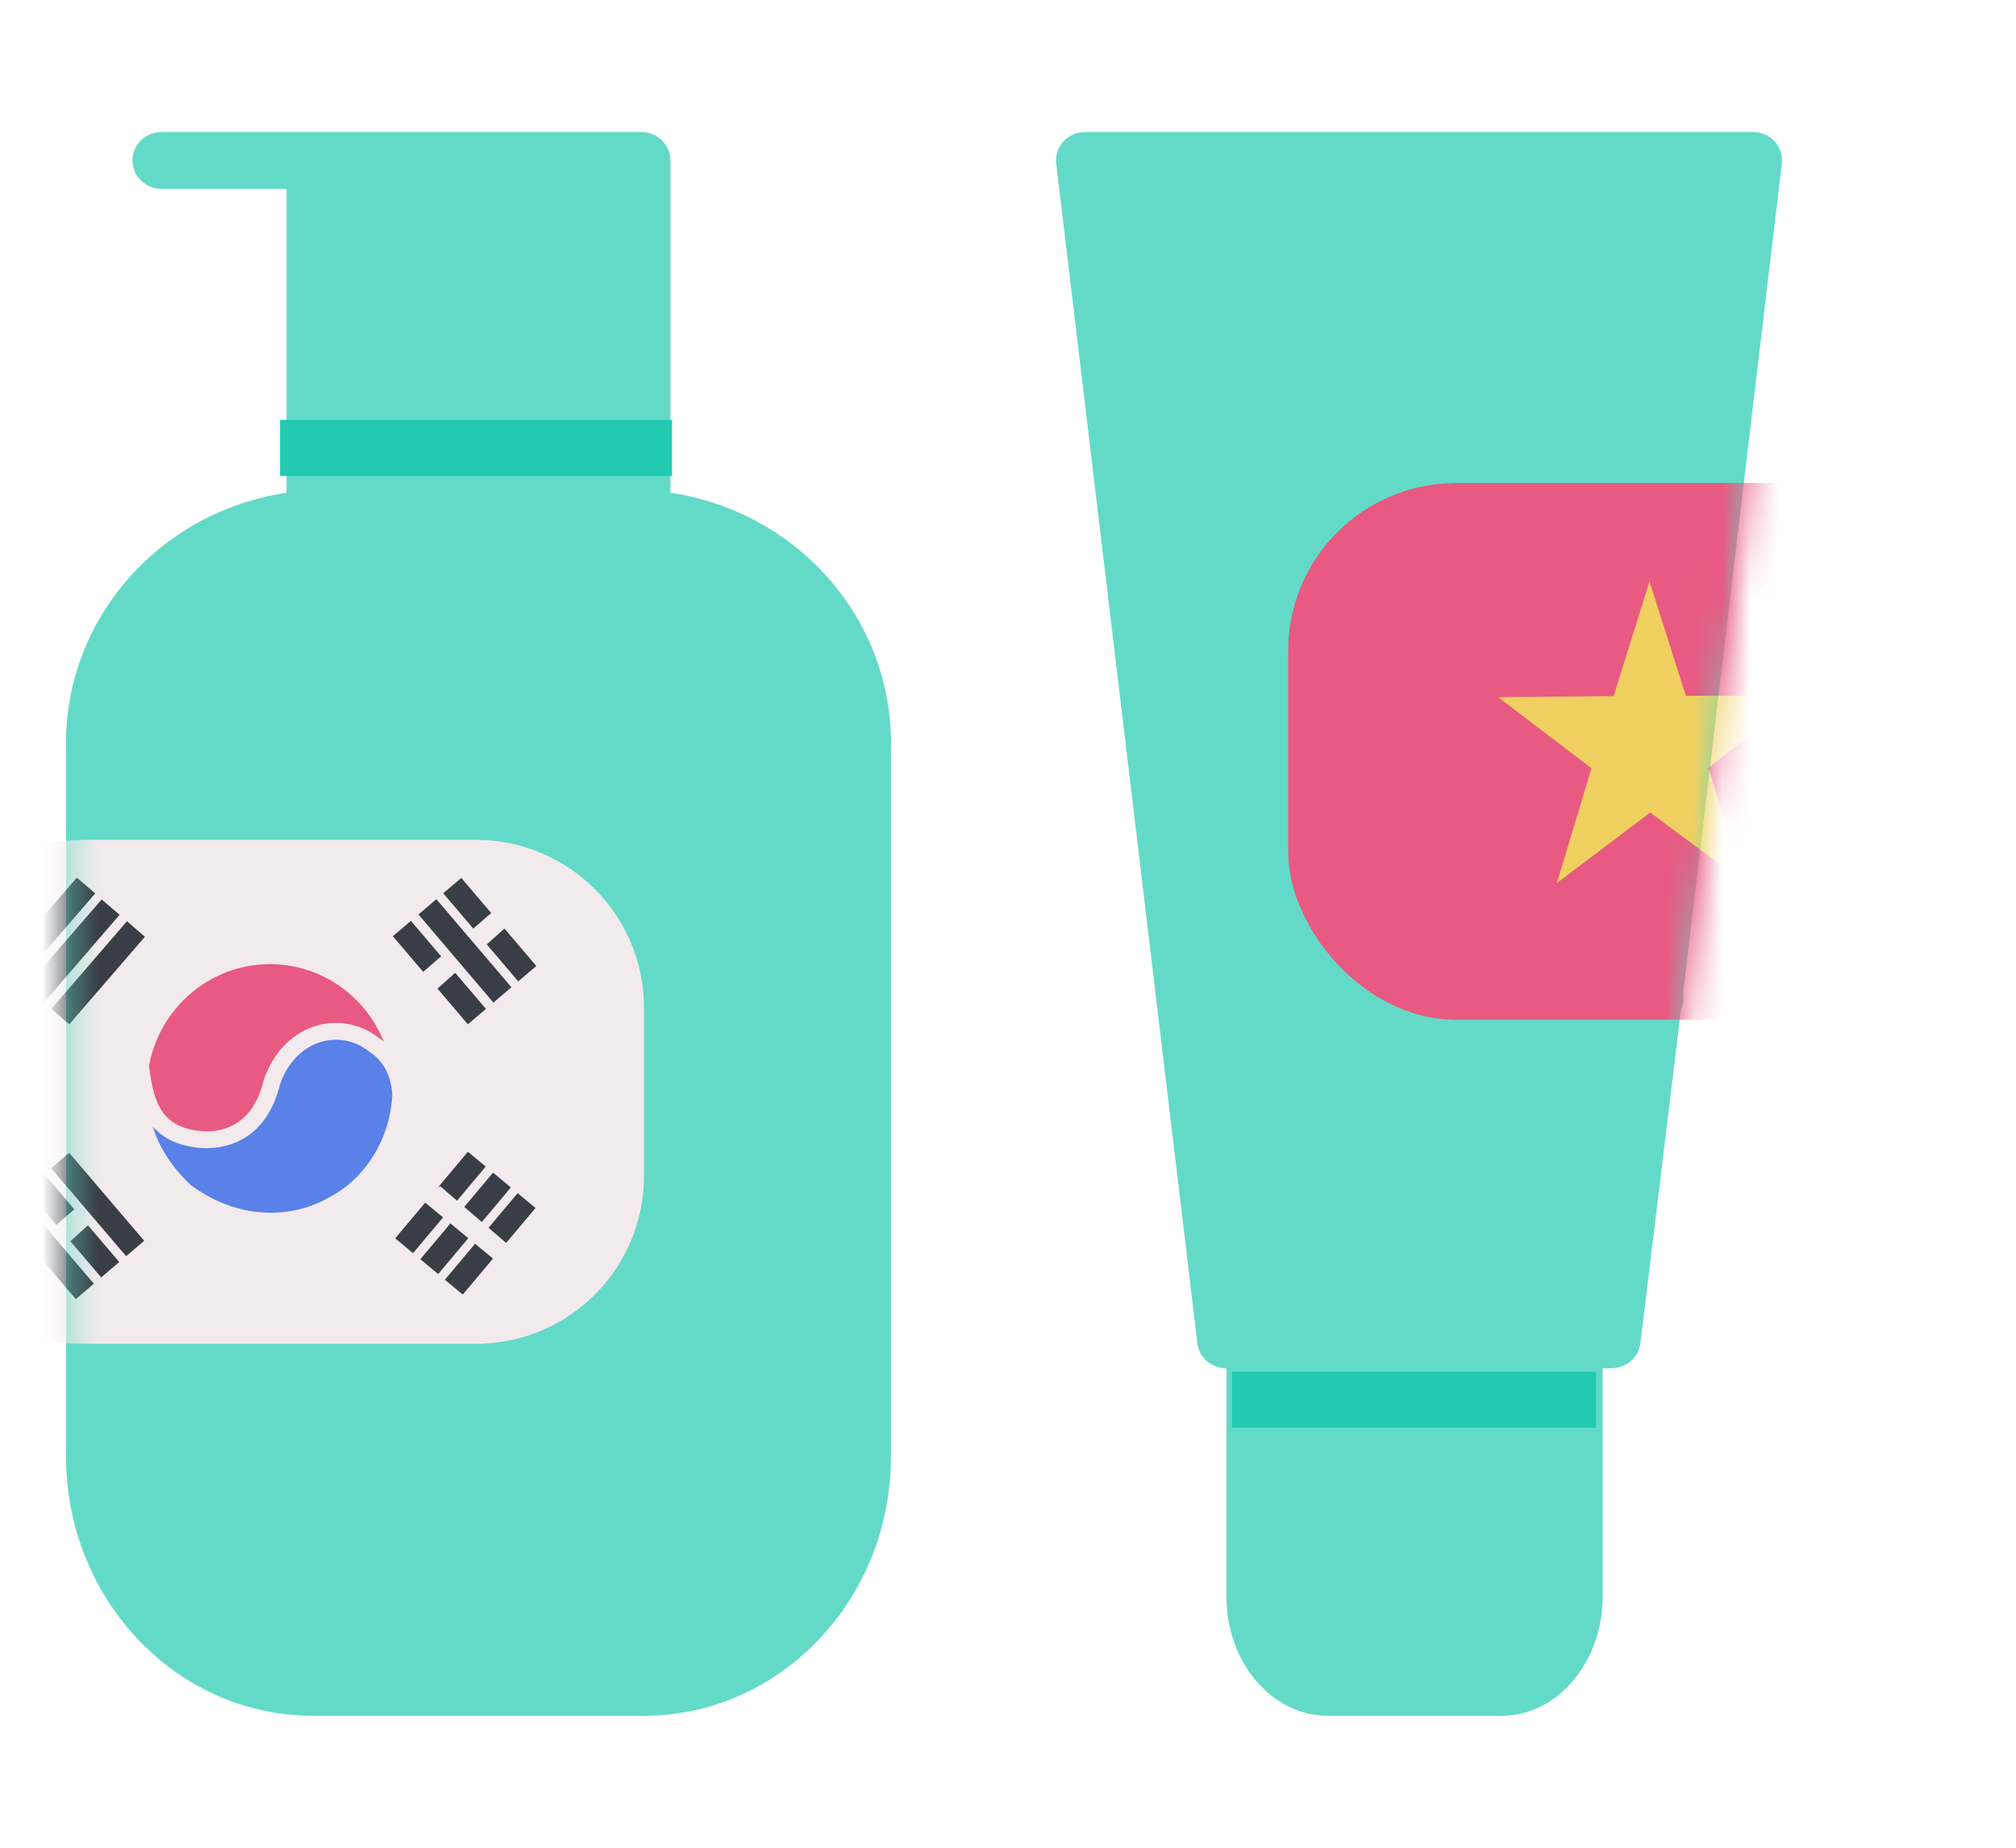 <svg width="72" height="66" viewBox="0 0 72 66" fill="none" xmlns="http://www.w3.org/2000/svg">
    <path d="M23.944 17.601V5.731C23.944 5.462 23.834 5.203 23.639 5.012C23.443 4.822 23.177 4.714 22.9 4.714H5.776C5.499 4.714 5.233 4.822 5.037 5.012C4.841 5.203 4.731 5.462 4.731 5.731C4.731 6.001 4.841 6.26 5.037 6.451C5.233 6.641 5.499 6.749 5.776 6.749H10.234V17.601C8.003 17.934 5.974 19.047 4.525 20.732C3.076 22.417 2.306 24.558 2.36 26.755V52.04C2.36 57.126 6.307 61.286 11.163 61.286H23.005C27.86 61.286 31.818 57.136 31.818 52.04V26.796C31.882 24.592 31.117 22.441 29.668 20.747C28.217 19.054 26.182 17.935 23.944 17.601Z" fill="#63DAC8" />
    <mask id="mask0" mask-type="alpha" maskUnits="userSpaceOnUse" x="2" y="4" width="30" height="58">
        <path d="M23.944 17.601V5.731C23.944 5.462 23.834 5.203 23.639 5.012C23.443 4.822 23.177 4.714 22.9 4.714H5.776C5.499 4.714 5.233 4.822 5.037 5.012C4.841 5.203 4.731 5.462 4.731 5.731C4.731 6.001 4.841 6.26 5.037 6.451C5.233 6.641 5.499 6.749 5.776 6.749H10.234V17.601C8.003 17.934 5.974 19.047 4.525 20.732C3.076 22.417 2.306 24.558 2.36 26.755V52.04C2.36 57.126 6.307 61.286 11.163 61.286H23.005C27.86 61.286 31.818 57.136 31.818 52.04V26.796C31.882 24.592 31.117 22.441 29.668 20.747C28.217 19.054 26.182 17.935 23.944 17.601Z" fill="#63DAC8" />
    </mask>
    <g mask="url(#mask0)">
        <path fill-rule="evenodd" clip-rule="evenodd" d="M23 42C23 45.314 20.314 48 17 48H3C-0.314 48 -3 45.314 -3 42L-3 36C-3 32.686 -0.314 30 3 30H17C20.314 30 23 32.686 23 36V42Z" fill="#F2EAED" />
        <path fill-rule="evenodd" clip-rule="evenodd" d="M14.331 38.883C14.331 41.498 12.232 43.623 9.639 43.623C7.046 43.623 4.95 41.498 4.95 38.883C4.95 36.267 7.049 34.139 9.642 34.139C12.235 34.139 14.331 36.267 14.331 38.883Z" fill="#E85A81" stroke="#F2EAED" stroke-width="0.6" stroke-linecap="round" stroke-linejoin="round" />
        <path fill-rule="evenodd" clip-rule="evenodd" d="M0.045 34.485L2.745 31.362L3.387 31.915L0.685 35.04L0.045 34.485ZM0.93 35.25L3.63 32.128L4.272 32.676L1.57 35.806L0.93 35.25Z" fill="#393E46" />
        <path fill-rule="evenodd" clip-rule="evenodd" d="M0.045 34.485L2.745 31.362L3.387 31.915L0.685 35.04L0.045 34.485Z" fill="#393E46" />
        <path fill-rule="evenodd" clip-rule="evenodd" d="M0.045 34.485L2.745 31.362L3.387 31.915L0.685 35.04L0.045 34.485ZM1.834 36.035L4.534 32.906L5.176 33.461L2.474 36.587L1.834 36.035Z" fill="#393E46" />
        <path fill-rule="evenodd" clip-rule="evenodd" d="M0.045 34.485L2.745 31.362L3.387 31.915L0.685 35.04L0.045 34.485Z" fill="#393E46" />
        <path fill-rule="evenodd" clip-rule="evenodd" d="M0.045 34.485L2.745 31.362L3.387 31.914L0.685 35.04L0.045 34.485ZM16.475 31.359L19.155 34.504L18.509 35.053L15.829 31.908L16.475 31.359ZM14.676 32.893L17.356 36.038L16.71 36.587L14.03 33.442L14.676 32.893Z" fill="#393E46" />
        <path fill-rule="evenodd" clip-rule="evenodd" d="M15.125 34.704L17.657 32.515L18.131 33.064L15.419 35.499L15.119 34.704H15.125Z" fill="#F2EAED" />
        <path fill-rule="evenodd" clip-rule="evenodd" d="M18.245 42.415L15.649 45.509L15.012 44.979L17.609 41.886L18.245 42.415ZM15.584 32.118L18.264 35.263L17.622 35.812L14.945 32.664L15.584 32.118ZM19.126 43.148L16.527 46.242L15.887 45.712L18.487 42.619L19.126 43.148ZM17.347 41.669L14.751 44.763L14.115 44.233L16.711 41.14L17.347 41.669Z" fill="#393E46" />
        <path fill-rule="evenodd" clip-rule="evenodd" d="M5.018 38.047C5.167 39.241 5.383 40.572 7.22 40.707C7.908 40.749 9.248 40.546 9.707 38.666C10.314 36.865 12.129 36.348 13.365 37.323C14.072 37.782 14.266 38.508 14.311 39.057C14.257 40.801 13.249 42.319 11.961 42.997C10.475 43.878 8.422 43.898 6.623 42.561C5.813 41.802 4.679 40.397 5.018 38.047Z" fill="#5A81E8" stroke="#F2EAED" stroke-width="0.6" stroke-linecap="round" stroke-linejoin="round" />
        <path fill-rule="evenodd" clip-rule="evenodd" d="M15.72 42.37L18.258 44.553L17.786 45.102L14.974 42.783L15.716 42.37H15.72Z" fill="#F2EAED" />
        <path fill-rule="evenodd" clip-rule="evenodd" d="M1.579 41.938L4.26 45.079L3.614 45.628L0.934 42.486L1.579 41.938Z" fill="#393E46" />
        <path fill-rule="evenodd" clip-rule="evenodd" d="M1.118 44.524L3.656 42.331L4.13 42.88L1.418 45.318L1.118 44.521V44.524Z" fill="#F2EAED" />
        <path fill-rule="evenodd" clip-rule="evenodd" d="M2.47 41.179L5.15 44.321L4.505 44.87L1.824 41.728L2.47 41.179ZM0.672 42.712L3.352 45.854L2.706 46.403L0.026 43.261L0.672 42.712Z" fill="#393E46" />
    </g>
    <line x1="10" y1="16" x2="24" y2="16" stroke="#21CAB0" stroke-width="2" />
    <path d="M63.379 5.048C63.282 4.944 63.163 4.86 63.031 4.802C62.899 4.745 62.756 4.715 62.611 4.714H38.748C38.604 4.715 38.461 4.745 38.328 4.802C38.196 4.86 38.078 4.944 37.981 5.048C37.883 5.155 37.809 5.28 37.764 5.416C37.72 5.552 37.705 5.696 37.721 5.838L42.764 47.983C42.794 48.23 42.917 48.457 43.108 48.622C43.3 48.786 43.546 48.876 43.801 48.874V57.034C43.801 59.372 45.419 61.286 47.411 61.286H53.636C55.618 61.286 57.237 59.372 57.237 57.034V48.874H57.548C57.803 48.876 58.049 48.786 58.241 48.622C58.432 48.457 58.555 48.23 58.585 47.983L60.038 36.037C60.073 35.981 60.097 35.919 60.111 35.855C60.131 35.727 60.131 35.598 60.111 35.47L63.638 5.828C63.653 5.688 63.637 5.546 63.593 5.411C63.548 5.277 63.475 5.154 63.379 5.048Z" fill="#63DAC8" />
    <g clip-path="url(#clip0)">
        <mask id="mask1" mask-type="alpha" maskUnits="userSpaceOnUse" x="35" y="2" width="30" height="63">
            <path d="M63.767 3.199C63.662 3.086 63.534 2.995 63.39 2.932C63.247 2.87 63.092 2.837 62.935 2.837H37.048C36.891 2.837 36.735 2.87 36.592 2.932C36.448 2.995 36.32 3.086 36.215 3.199C36.108 3.315 36.029 3.451 35.98 3.598C35.931 3.746 35.916 3.902 35.933 4.056L41.403 49.777C41.437 50.045 41.57 50.291 41.777 50.47C41.985 50.648 42.252 50.745 42.529 50.743V59.596C42.529 62.133 44.285 64.208 46.446 64.208H53.199C55.349 64.208 57.104 62.133 57.104 59.596V50.743H57.442C57.719 50.745 57.986 50.648 58.194 50.47C58.401 50.291 58.534 50.045 58.568 49.777L60.143 36.817C60.181 36.757 60.208 36.69 60.222 36.62C60.245 36.481 60.245 36.341 60.222 36.202L64.049 4.045C64.065 3.893 64.048 3.739 64 3.593C63.951 3.448 63.872 3.313 63.767 3.199Z" fill="#63DAC8" />
        </mask>
        <g mask="url(#mask1)">
            <path fill-rule="evenodd" clip-rule="evenodd" d="M44.402 17.25H73.17V36.429H44.402V17.25Z" fill="#E85A81" />
            <path fill-rule="evenodd" clip-rule="evenodd" d="M62.292 31.522L58.936 29.023L55.602 31.544L56.838 27.439L53.504 24.903L57.629 24.865L58.91 20.767L60.209 24.854L64.334 24.858L61.019 27.42L62.288 31.525L62.292 31.522Z" fill="#F0D060" />
        </g>
    </g>
    <line x1="44" y1="50" x2="57" y2="50" stroke="#21CAB0" stroke-width="2" />
    <defs>
        <clipPath id="clip0">
            <rect x="46" y="17.25" width="25.571" height="19.179" rx="6" fill="white" />
        </clipPath>
    </defs>
</svg>
